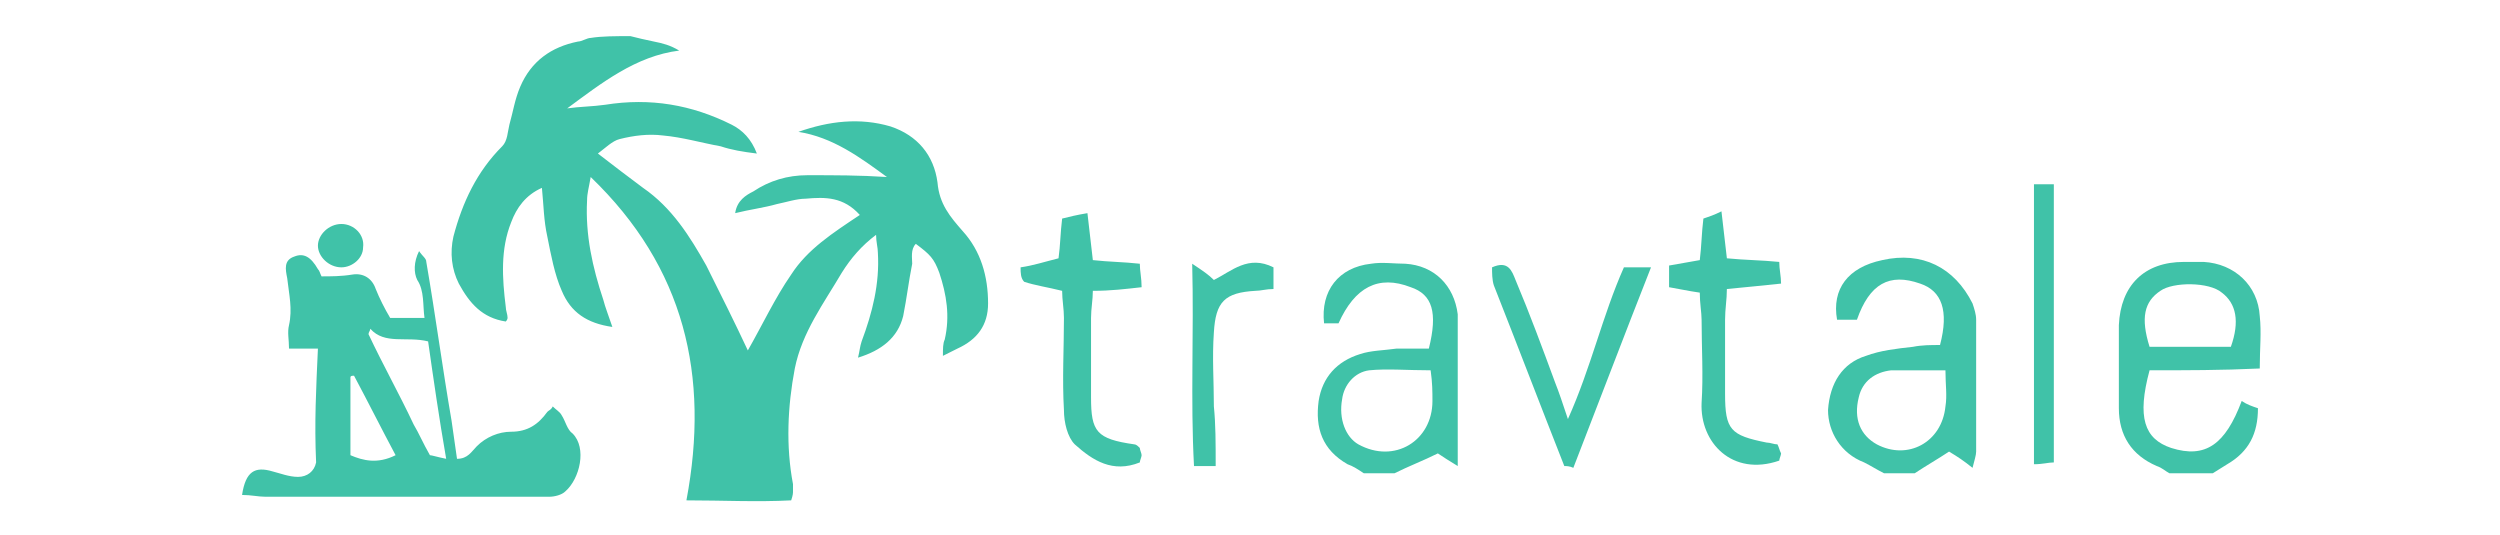 <?xml version="1.0" encoding="utf-8"?>
<!-- Generator: Adobe Illustrator 19.0.0, SVG Export Plug-In . SVG Version: 6.00 Build 0)  -->
<svg version="1.1" id="Layer_1" xmlns="http://www.w3.org/2000/svg" xmlns:xlink="http://www.w3.org/1999/xlink" x="0px" y="0px"
	 viewBox="-890 468.4 138.4 29.6" style="enable-background:new -890 468.4 138.4 29.6;" xml:space="preserve">
<style type="text/css">
	.st0{fill:#40C2A8;}
</style>
<g>
	<path class="st0" d="M-855.1,470.4c0.4,0.1,0.8,0.2,1.3,0.3c0.5,0.1,0.9,0.2,1.4,0.5c-2.4,0.3-4.3,1.8-6.2,3.2
		c0.7-0.1,1.4-0.1,2.1-0.2c2.5-0.4,4.8,0,7,1.1c0.6,0.3,1.1,0.8,1.4,1.6c-0.8-0.1-1.4-0.2-2-0.4c-1.1-0.2-2.1-0.5-3.2-0.6
		c-0.8-0.1-1.6,0-2.4,0.2c-0.4,0.1-0.8,0.5-1.2,0.8c0.9,0.7,1.7,1.3,2.5,1.9c1.6,1.1,2.6,2.7,3.5,4.3c0.8,1.6,1.6,3.2,2.3,4.7
		c0.8-1.4,1.5-2.9,2.4-4.2c0.9-1.4,2.3-2.3,3.8-3.3c-0.9-1-1.9-1-3-0.9c-0.5,0-1.1,0.2-1.6,0.3c-0.7,0.2-1.5,0.3-2.3,0.5
		c0.1-0.7,0.6-1,1-1.2c0.9-0.6,1.9-0.9,3-0.9c1.5,0,2.9,0,4.4,0.1c-1.5-1.1-3-2.2-4.9-2.5c1.7-0.6,3.4-0.8,5.1-0.3
		c1.5,0.5,2.4,1.6,2.6,3.1c0.1,1.2,0.7,1.9,1.4,2.7c1,1.1,1.4,2.5,1.4,4c0,1.2-0.6,2-1.7,2.5c-0.2,0.1-0.4,0.2-0.8,0.4
		c0-0.4,0-0.7,0.1-0.9c0.3-1.3,0.1-2.5-0.3-3.7c-0.3-0.8-0.5-1-1.3-1.6c-0.3,0.3-0.2,0.8-0.2,1.1c-0.2,1-0.3,1.9-0.5,2.9
		c-0.3,1.2-1.2,1.9-2.5,2.3c0.1-0.4,0.1-0.6,0.2-0.9c0.6-1.6,1-3.2,0.9-4.9c0-0.3-0.1-0.6-0.1-1c-0.8,0.6-1.4,1.3-1.9,2.1
		c-1,1.7-2.2,3.3-2.6,5.3c-0.4,2.1-0.5,4.3-0.1,6.4c0,0.1,0,0.3,0,0.4c0,0.1,0,0.2-0.1,0.5c-1.9,0.1-3.8,0-5.8,0
		c1.3-6.9-0.1-12.9-5.3-17.9c-0.1,0.6-0.2,0.9-0.2,1.3c-0.1,1.9,0.3,3.7,0.9,5.5c0.1,0.4,0.3,0.9,0.5,1.5c-1.4-0.2-2.3-0.8-2.8-2
		c-0.4-0.9-0.6-2-0.8-3c-0.2-0.9-0.2-1.7-0.3-2.7c-0.9,0.4-1.4,1.1-1.7,1.9c-0.6,1.5-0.5,3.1-0.3,4.7c0,0.2,0.1,0.4,0.1,0.6
		c0,0,0,0.1-0.1,0.2c-1.3-0.2-2-1-2.6-2.1c-0.4-0.8-0.5-1.7-0.3-2.6c0.5-1.9,1.3-3.6,2.7-5c0.3-0.3,0.3-0.8,0.4-1.2
		c0.2-0.7,0.3-1.4,0.6-2.1c0.6-1.4,1.7-2.2,3.2-2.5c0.2,0,0.5-0.2,0.7-0.2C-856.7,470.4-855.9,470.4-855.1,470.4z"/>
	<path class="st0" d="M-785.7,494.6c-0.4-0.2-0.7-0.4-1.1-0.6c-1.3-0.5-2-1.7-2-2.9c0.1-1.5,0.8-2.6,2.1-3c0.8-0.3,1.7-0.4,2.6-0.5
		c0.5-0.1,1-0.1,1.5-0.1c0.5-1.9,0.1-3-1.1-3.4c-1.7-0.6-2.8,0-3.5,2c-0.4,0-0.7,0-1.1,0c-0.3-1.7,0.6-2.9,2.5-3.3
		c2.2-0.5,4,0.4,5,2.4c0.1,0.3,0.2,0.6,0.2,0.9c0,2.4,0,4.8,0,7.3c0,0.2-0.1,0.5-0.2,0.9c-0.5-0.4-0.8-0.6-1.3-0.9
		c-0.6,0.4-1.3,0.8-1.9,1.2C-784.7,494.6-785.2,494.6-785.7,494.6z M-782.3,488.9c-1.2,0-2.1,0-3,0c-0.9,0.1-1.6,0.6-1.8,1.5
		c-0.3,1.2,0.1,2.1,1,2.6c1.7,0.9,3.6-0.1,3.8-2.1C-782.2,490.3-782.3,489.7-782.3,488.9z"/>
	<path class="st0" d="M-769.9,494.6c-0.2-0.1-0.4-0.3-0.7-0.4c-1.4-0.6-2.1-1.7-2.1-3.2c0-1.5,0-3.1,0-4.6c0.1-2.2,1.4-3.5,3.6-3.5
		c0.4,0,0.7,0,1.1,0c1.7,0.1,3,1.3,3.1,3c0.1,0.9,0,1.8,0,2.9c-2.1,0.1-4.1,0.1-6.1,0.1c-0.7,2.6-0.3,3.8,1.2,4.3
		c1.9,0.6,3-0.2,3.9-2.6c0.3,0.2,0.6,0.3,0.9,0.4c0,1.4-0.5,2.4-1.7,3.1c-0.3,0.2-0.5,0.3-0.8,0.5
		C-768.2,494.6-769.1,494.6-769.9,494.6z M-766.5,487.6c0.5-1.4,0.3-2.4-0.5-3c-0.7-0.6-2.7-0.6-3.4-0.1c-0.9,0.6-1.1,1.5-0.6,3.1
		C-769.4,487.6-767.9,487.6-766.5,487.6z"/>
	<path class="st0" d="M-814.5,494.6c-0.3-0.2-0.6-0.4-0.9-0.5c-1.4-0.8-1.8-2-1.6-3.5c0.2-1.3,1-2.2,2.3-2.6c0.6-0.2,1.3-0.2,2-0.3
		c0.6,0,1.2,0,1.8,0c0.5-2,0.2-3-1-3.4c-1.8-0.7-3.1,0-4,2c-0.3,0-0.6,0-0.8,0c-0.2-1.8,0.8-3.1,2.6-3.3c0.6-0.1,1.3,0,1.9,0
		c1.6,0.1,2.7,1.2,2.9,2.8c0,0.5,0,0.9,0,1.4c0,2.3,0,4.5,0,7c-0.5-0.3-0.8-0.5-1.1-0.7c-0.8,0.4-1.6,0.7-2.4,1.1
		C-813.4,494.6-814,494.6-814.5,494.6z M-810.8,488.9c-1.3,0-2.4-0.1-3.4,0c-0.8,0.1-1.4,0.8-1.5,1.6c-0.2,1.1,0.2,2.1,0.9,2.5
		c2,1.1,4.1-0.2,4.1-2.4C-810.7,490.1-810.7,489.6-810.8,488.9z"/>
	<path class="st0" d="M-833.5,483.2c0.7-0.1,1.3-0.3,2.1-0.5c0.1-0.7,0.1-1.4,0.2-2.2c0.4-0.1,0.8-0.2,1.4-0.3
		c0.1,0.9,0.2,1.7,0.3,2.6c0.9,0.1,1.7,0.1,2.6,0.2c0,0.4,0.1,0.8,0.1,1.3c-0.9,0.1-1.7,0.2-2.7,0.2c0,0.5-0.1,1-0.1,1.5
		c0,1.5,0,3,0,4.4c0,1.9,0.3,2.3,2.4,2.6c0.1,0,0.2,0.1,0.3,0.2c0,0.1,0.1,0.3,0.1,0.4c0,0.1-0.1,0.3-0.1,0.4
		c-1.5,0.6-2.6-0.1-3.6-1c-0.4-0.4-0.6-1.2-0.6-1.9c-0.1-1.7,0-3.4,0-5.1c0-0.5-0.1-1-0.1-1.5c-0.8-0.2-1.5-0.3-2.1-0.5
		C-833.5,483.8-833.5,483.5-833.5,483.2z"/>
	<path class="st0" d="M-872.4,487.7c-0.6,0-1,0-1.6,0c0-0.5-0.1-0.9,0-1.3c0.2-0.9,0-1.7-0.1-2.6c-0.1-0.5-0.2-1,0.4-1.2
		c0.5-0.2,0.9,0,1.3,0.7c0.1,0.1,0.1,0.2,0.2,0.4c0.5,0,1.1,0,1.7-0.1c0.6-0.1,1.1,0.2,1.3,0.8c0.2,0.5,0.5,1.1,0.8,1.6
		c0.6,0,1.2,0,1.9,0c-0.1-0.7,0-1.5-0.4-2.1c-0.2-0.4-0.2-1,0.1-1.6c0.2,0.3,0.4,0.4,0.4,0.6c0.5,2.9,0.9,5.9,1.4,8.8
		c0.1,0.7,0.2,1.4,0.3,2.1c0.6,0,0.8-0.4,1.1-0.7c0.5-0.5,1.2-0.8,1.9-0.8c0.9,0,1.5-0.4,2-1.1c0.1-0.1,0.2-0.1,0.3-0.3
		c0.2,0.2,0.4,0.3,0.5,0.5c0.2,0.3,0.3,0.8,0.6,1c0.8,0.8,0.4,2.5-0.4,3.2c-0.2,0.2-0.6,0.3-0.9,0.3c-0.8,0-1.7,0-2.5,0
		c-4.4,0-8.8,0-13.2,0c-0.4,0-0.8-0.1-1.3-0.1c0.2-1.3,0.7-1.6,1.7-1.3c0.4,0.1,0.9,0.3,1.4,0.3c0.5,0,0.9-0.3,1-0.8
		C-872.6,491.8-872.5,489.9-872.4,487.7z M-869.5,486.6c0,0.1-0.1,0.2-0.1,0.3c0.8,1.7,1.7,3.3,2.5,5c0.3,0.5,0.5,1,0.9,1.7
		c0.1,0,0.4,0.1,0.9,0.2c-0.4-2.3-0.7-4.4-1-6.5C-867.5,487-868.7,487.5-869.5,486.6z M-868.1,493.6c-0.8-1.5-1.5-2.9-2.3-4.4
		c-0.1,0-0.2,0-0.2,0.1c0,1.4,0,2.8,0,4.3C-869.9,493.9-869.1,494.1-868.1,493.6z"/>
	<path class="st0" d="M-803.4,494.2c-1.3-3.3-2.6-6.7-3.9-10c-0.1-0.3-0.1-0.7-0.1-1c0.9-0.4,1.1,0.2,1.3,0.7
		c0.8,1.9,1.5,3.8,2.2,5.7c0.2,0.5,0.4,1.1,0.7,2c1.3-2.9,1.9-5.7,3.1-8.4c0.4,0,0.8,0,1.5,0c-1.5,3.8-2.9,7.5-4.3,11.1
		C-803.1,494.2-803.3,494.2-803.4,494.2z"/>
	<path class="st0" d="M-795.9,484.6c-0.7-0.1-1.1-0.2-1.7-0.3c0-0.4,0-0.8,0-1.2c0.6-0.1,1.1-0.2,1.7-0.3c0.1-0.8,0.1-1.5,0.2-2.3
		c0.3-0.1,0.6-0.2,1-0.4c0.1,0.9,0.2,1.7,0.3,2.6c1,0.1,1.9,0.1,2.9,0.2c0,0.4,0.1,0.8,0.1,1.2c-1,0.1-1.9,0.2-3,0.3
		c0,0.6-0.1,1.1-0.1,1.7c0,1.4,0,2.7,0,4.1c0,2,0.3,2.3,2.3,2.7c0.2,0,0.4,0.1,0.6,0.1c0.1,0.2,0.1,0.3,0.2,0.5
		c0,0.1-0.1,0.3-0.1,0.4c-2.6,0.9-4.4-1-4.3-3.2c0.1-1.5,0-3.1,0-4.6C-795.8,485.7-795.9,485.2-795.9,484.6z"/>
	<path class="st0" d="M-777.4,478.6c0.4,0,0.7,0,1.1,0c0,5.2,0,10.2,0,15.4c-0.3,0-0.6,0.1-1.1,0.1
		C-777.4,488.9-777.4,483.8-777.4,478.6z"/>
	<path class="st0" d="M-822.7,494.2c-0.5,0-0.8,0-1.2,0c-0.2-3.7,0-7.3-0.1-11.2c0.6,0.4,0.9,0.6,1.2,0.9c1-0.5,1.9-1.4,3.3-0.7
		c0,0.3,0,0.7,0,1.2c-0.4,0-0.7,0.1-1,0.1c-1.7,0.1-2.2,0.6-2.3,2.3c-0.1,1.4,0,2.7,0,4.1C-822.7,491.9-822.7,492.9-822.7,494.2z"/>
	<path class="st0" d="M-871.1,483.2c-0.7,0-1.3-0.6-1.3-1.2c0-0.6,0.6-1.2,1.3-1.2c0.7,0,1.3,0.6,1.2,1.3
		C-869.9,482.7-870.5,483.2-871.1,483.2z"/>
</g>
</svg>
